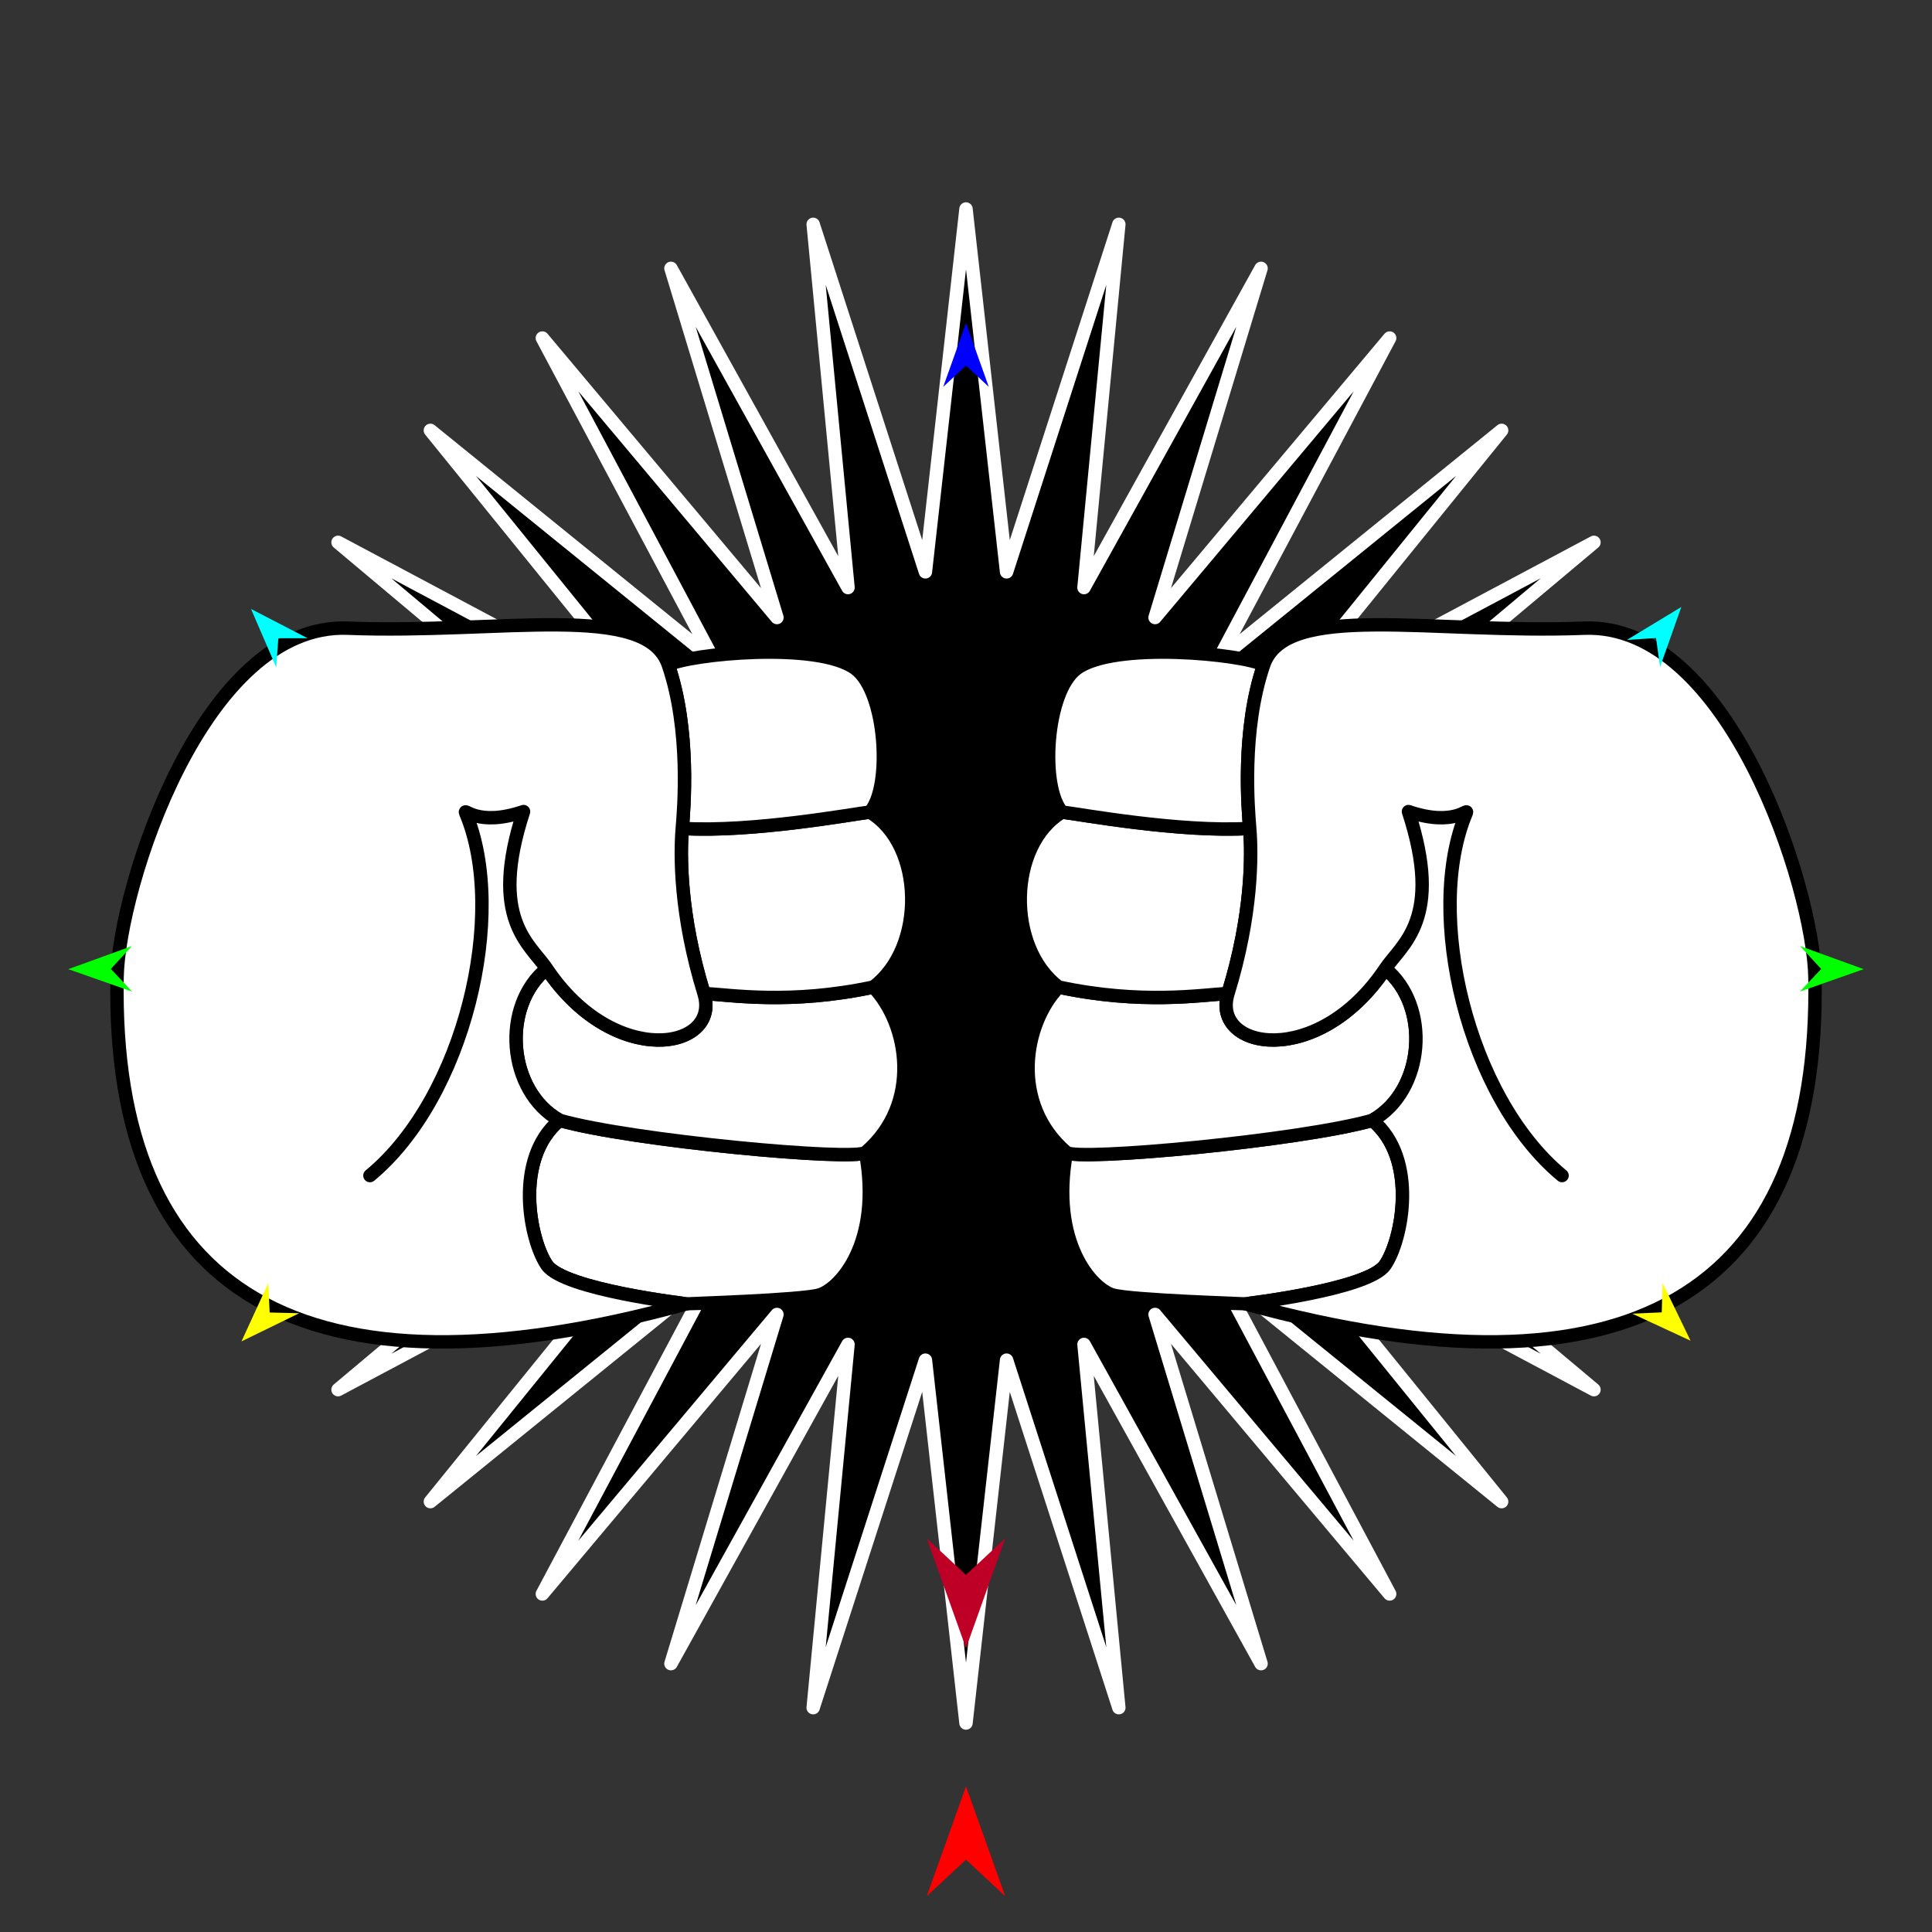 <?xml version="1.0" encoding="utf-8"?>
<!-- Generator: Moho 12.5 build 22414 -->
<!DOCTYPE svg PUBLIC "-//W3C//DTD SVG 1.1//EN" "http://www.w3.org/Graphics/SVG/1.1/DTD/svg11.dtd">
<svg version="1.1" id="Frame_0" xmlns="http://www.w3.org/2000/svg" xmlns:xlink="http://www.w3.org/1999/xlink" width="720px" height="720px">
<rect width="100%" height="100%" fill="#333333" stroke="none"/>
<g id="hands_fists">
<g id="starburst">
<path fill="#000000" fill-rule="evenodd" stroke="#ffffff" stroke-width="5" stroke-linecap="round" stroke-linejoin="round" d="M 360.000 642.109 C 360.002 642.096 375.125 506.909 375.126 506.895 C 375.130 506.908 416.948 636.379 416.953 636.392 C 416.951 636.379 403.976 501.046 403.975 501.033 C 403.981 501.045 469.947 619.976 469.954 619.988 C 469.950 619.975 430.465 489.883 430.461 489.870 C 430.469 489.881 517.871 594.009 517.880 594.020 C 517.873 594.008 454.003 474.008 453.997 473.996 C 454.007 474.005 559.599 559.601 559.610 559.610 C 559.601 559.599 474.005 454.008 473.996 453.997 C 474.008 454.003 594.008 517.874 594.020 517.880 C 594.009 517.871 489.881 430.469 489.870 430.461 C 489.883 430.465 619.975 469.950 619.988 469.954 C 619.976 469.947 501.045 403.981 501.033 403.975 C 501.046 403.976 636.379 416.951 636.392 416.953 C 636.379 416.948 506.908 375.130 506.895 375.126 C 506.909 375.125 642.096 360.002 642.109 360.000 C 642.096 359.999 506.909 344.875 506.895 344.874 C 506.908 344.870 636.379 303.052 636.392 303.047 C 636.379 303.049 501.046 316.024 501.033 316.025 C 501.045 316.019 619.976 250.053 619.988 250.046 C 619.975 250.050 489.883 289.535 489.870 289.539 C 489.881 289.531 594.009 202.129 594.020 202.120 C 594.008 202.127 474.008 265.997 473.996 266.003 C 474.005 265.993 559.601 160.401 559.610 160.391 C 559.599 160.399 454.008 245.995 453.997 246.004 C 454.003 245.992 517.874 125.993 517.880 125.981 C 517.871 125.991 430.469 230.119 430.461 230.130 C 430.465 230.117 469.950 100.025 469.954 100.012 C 469.947 100.024 403.981 218.955 403.975 218.967 C 403.976 218.954 416.951 83.621 416.953 83.608 C 416.948 83.621 375.130 213.092 375.126 213.105 C 375.125 213.091 360.002 77.904 360.000 77.891 C 359.999 77.904 344.875 213.091 344.874 213.105 C 344.870 213.092 303.052 83.621 303.047 83.608 C 303.049 83.621 316.024 218.954 316.025 218.967 C 316.019 218.955 250.053 100.024 250.046 100.012 C 250.050 100.025 289.535 230.117 289.539 230.130 C 289.531 230.119 202.129 125.991 202.120 125.981 C 202.127 125.993 265.997 245.992 266.003 246.004 C 265.993 245.995 160.401 160.399 160.391 160.391 C 160.399 160.401 245.995 265.992 246.004 266.003 C 245.992 265.997 125.993 202.126 125.981 202.120 C 125.991 202.129 230.119 289.531 230.130 289.539 C 230.117 289.535 100.025 250.050 100.012 250.046 C 100.024 250.053 218.955 316.019 218.967 316.025 C 218.954 316.024 83.621 303.049 83.608 303.047 C 83.621 303.052 213.092 344.870 213.105 344.874 C 213.091 344.875 77.904 359.999 77.891 360.000 C 77.904 360.002 213.091 375.125 213.105 375.126 C 213.092 375.130 83.621 416.948 83.608 416.953 C 83.621 416.951 218.954 403.976 218.967 403.975 C 218.955 403.981 100.024 469.947 100.012 469.954 C 100.025 469.950 230.117 430.465 230.130 430.461 C 230.119 430.469 125.991 517.871 125.981 517.880 C 125.993 517.873 245.992 454.003 246.004 453.997 C 245.995 454.007 160.399 559.599 160.391 559.610 C 160.401 559.601 265.992 474.005 266.003 473.996 C 265.997 474.008 202.126 594.008 202.120 594.020 C 202.129 594.009 289.531 489.881 289.539 489.870 C 289.535 489.883 250.050 619.975 250.046 619.988 C 250.053 619.976 316.019 501.045 316.025 501.033 C 316.024 501.046 303.049 636.379 303.047 636.392 C 303.052 636.379 344.870 506.908 344.874 506.895 C 344.875 506.909 359.999 642.096 360.000 642.109 Z"/>
</g>
<g id="arm_power_fist_3">
<path fill="#ffffff" fill-rule="evenodd" stroke="#000000" stroke-width="5" stroke-linecap="round" stroke-linejoin="round" d="M 203.842 471.493 C 197.471 462.321 191.316 431.790 208.556 417.513 C 235.218 425.117 318.672 432.839 322.576 429.482 C 328.693 463.037 313.172 480.276 305.386 482.582 C 298.745 484.549 255.823 485.895 255.818 485.896 C 255.813 485.894 210.183 480.623 203.842 471.493 Z"/>
<path fill="none" stroke="#ffffff" stroke-width="1" stroke-linecap="butt" stroke-linejoin="round" d="M 322.576 429.482 C 318.672 432.839 235.218 425.117 208.556 417.513 "/>
<path fill="#ffffff" fill-rule="evenodd" stroke="#000000" stroke-width="5" stroke-linecap="round" stroke-linejoin="round" d="M 203.731 361.000 C 228.847 398.546 268.833 391.260 262.357 370.234 C 272.329 370.784 294.675 374.437 325.479 367.847 C 338.542 381.431 343.730 411.291 322.576 429.482 C 318.672 432.839 235.218 425.117 208.556 417.513 C 189.057 406.588 186.705 374.868 203.731 361.000 Z"/>
<path fill="none" stroke="#ffffff" stroke-width="1" stroke-linecap="butt" stroke-linejoin="round" d="M 325.479 367.847 C 294.675 374.437 272.329 370.784 262.357 370.234 "/>
<path fill="#ffffff" fill-rule="evenodd" stroke="#000000" stroke-width="5" stroke-linecap="round" stroke-linejoin="round" d="M 262.357 370.234 C 253.236 340.614 253.470 318.289 254.265 308.727 C 280.204 310.324 318.077 303.341 324.170 302.639 C 344.404 314.728 345.123 353.117 325.479 367.847 C 294.675 374.437 272.329 370.784 262.357 370.234 Z"/>
<path fill="none" stroke="#ffffff" stroke-width="1" stroke-linecap="butt" stroke-linejoin="round" d="M 324.170 302.639 C 318.077 303.341 280.204 310.324 254.265 308.727 "/>
<path fill="#ffffff" fill-rule="evenodd" stroke="#000000" stroke-width="5" stroke-linecap="round" stroke-linejoin="round" d="M 254.265 308.727 C 254.836 301.848 257.431 272.230 249.056 247.780 C 256.746 243.779 304.842 238.834 318.807 249.199 C 330.421 257.821 332.450 293.622 324.170 302.639 C 318.077 303.341 280.204 310.324 254.265 308.727 Z"/>
<path fill="none" stroke="#ffffff" stroke-width="1" stroke-linecap="butt" stroke-linejoin="round" d="M 255.818 485.896 C 255.813 485.894 210.183 480.623 203.842 471.493 "/>
<path fill="none" stroke="#ffffff" stroke-width="1" stroke-linecap="butt" stroke-linejoin="round" d="M 203.842 471.493 C 197.471 462.321 191.316 431.790 208.556 417.513 "/>
<path fill="none" stroke="#ffffff" stroke-width="1" stroke-linecap="butt" stroke-linejoin="round" d="M 208.556 417.513 C 189.057 406.588 186.705 374.868 203.731 361.000 "/>
<path fill="none" stroke="#ffffff" stroke-width="1" stroke-linecap="butt" stroke-linejoin="round" d="M 203.731 361.000 C 228.847 398.546 268.833 391.260 262.357 370.234 "/>
<path fill="none" stroke="#ffffff" stroke-width="1" stroke-linecap="butt" stroke-linejoin="round" d="M 262.357 370.234 C 253.236 340.614 253.470 318.289 254.265 308.727 "/>
<path fill="none" stroke="#ffffff" stroke-width="1" stroke-linecap="butt" stroke-linejoin="round" d="M 254.265 308.727 C 254.836 301.848 257.431 272.230 249.056 247.780 "/>
<path fill="#ffffff" fill-rule="evenodd" stroke="none" d="M 43.625 364.259 C 41.516 482.470 113.013 525.122 255.818 485.896 C 255.813 485.894 210.183 480.623 203.842 471.493 C 197.471 462.321 191.316 431.790 208.556 417.513 C 189.057 406.588 186.705 374.868 203.731 361.000 C 228.847 398.546 268.833 391.260 262.357 370.234 C 253.236 340.614 253.470 318.289 254.265 308.727 C 254.836 301.848 257.431 272.230 249.056 247.780 C 240.908 223.994 186.763 236.338 129.608 234.104 C 75.774 232.000 44.220 330.938 43.625 364.259 Z"/>
<path fill="none" stroke="#000000" stroke-width="5" stroke-linecap="round" stroke-linejoin="round" d="M 43.625 364.259 C 41.516 482.470 113.013 525.122 255.818 485.896 C 255.813 485.894 210.183 480.623 203.842 471.493 C 197.471 462.321 191.316 431.790 208.556 417.513 C 189.057 406.588 186.705 374.868 203.731 361.000 C 228.847 398.546 268.833 391.260 262.357 370.234 C 253.236 340.614 253.470 318.289 254.265 308.727 C 254.836 301.848 257.431 272.230 249.056 247.780 C 240.908 223.994 186.763 236.338 129.608 234.104 C 75.774 232.000 44.220 330.938 43.625 364.259 M 195.106 302.450 C 181.973 342.596 197.619 351.863 203.731 361.000 M 173.552 302.949 C 172.669 300.858 177.968 308.309 195.106 302.450 M 137.868 438.097 C 173.126 408.971 189.363 340.385 173.552 302.949 "/>
<path fill="#ffffff" fill-rule="evenodd" stroke="#000000" stroke-width="5" stroke-linecap="round" stroke-linejoin="round" d="M 516.158 471.493 C 522.529 462.321 528.684 431.790 511.444 417.513 C 484.781 425.117 401.327 432.839 397.424 429.482 C 391.307 463.037 406.828 480.276 414.614 482.582 C 421.255 484.549 464.177 485.895 464.182 485.896 C 464.187 485.894 509.817 480.623 516.158 471.493 Z"/>
<path fill="none" stroke="#ffffff" stroke-width="1" stroke-linecap="butt" stroke-linejoin="round" d="M 397.424 429.482 C 401.327 432.839 484.781 425.117 511.444 417.513 "/>
<path fill="#ffffff" fill-rule="evenodd" stroke="#000000" stroke-width="5" stroke-linecap="round" stroke-linejoin="round" d="M 516.269 361.000 C 491.152 398.546 451.167 391.260 457.643 370.234 C 447.671 370.784 425.324 374.437 394.521 367.847 C 381.458 381.431 376.270 411.291 397.424 429.482 C 401.327 432.839 484.781 425.117 511.444 417.513 C 530.943 406.588 533.295 374.868 516.269 361.000 Z"/>
<path fill="none" stroke="#ffffff" stroke-width="1" stroke-linecap="butt" stroke-linejoin="round" d="M 394.521 367.847 C 425.324 374.437 447.671 370.784 457.643 370.234 "/>
<path fill="#ffffff" fill-rule="evenodd" stroke="#000000" stroke-width="5" stroke-linecap="round" stroke-linejoin="round" d="M 457.643 370.234 C 466.764 340.614 466.530 318.289 465.735 308.727 C 439.796 310.324 401.923 303.341 395.830 302.639 C 375.596 314.728 374.877 353.117 394.521 367.847 C 425.324 374.437 447.671 370.784 457.643 370.234 Z"/>
<path fill="none" stroke="#ffffff" stroke-width="1" stroke-linecap="butt" stroke-linejoin="round" d="M 395.830 302.639 C 401.923 303.341 439.796 310.324 465.735 308.727 "/>
<path fill="#ffffff" fill-rule="evenodd" stroke="#000000" stroke-width="5" stroke-linecap="round" stroke-linejoin="round" d="M 465.735 308.727 C 465.164 301.848 462.569 272.230 470.944 247.780 C 463.254 243.779 415.157 238.834 401.193 249.199 C 389.579 257.821 387.550 293.622 395.830 302.639 C 401.923 303.341 439.796 310.324 465.735 308.727 Z"/>
<path fill="none" stroke="#ffffff" stroke-width="1" stroke-linecap="butt" stroke-linejoin="round" d="M 464.182 485.896 C 464.187 485.894 509.817 480.623 516.158 471.493 "/>
<path fill="none" stroke="#ffffff" stroke-width="1" stroke-linecap="butt" stroke-linejoin="round" d="M 516.158 471.493 C 522.529 462.321 528.684 431.790 511.444 417.513 "/>
<path fill="none" stroke="#ffffff" stroke-width="1" stroke-linecap="butt" stroke-linejoin="round" d="M 511.444 417.513 C 530.943 406.588 533.295 374.868 516.269 361.000 "/>
<path fill="none" stroke="#ffffff" stroke-width="1" stroke-linecap="butt" stroke-linejoin="round" d="M 516.269 361.000 C 491.152 398.546 451.167 391.260 457.643 370.234 "/>
<path fill="none" stroke="#ffffff" stroke-width="1" stroke-linecap="butt" stroke-linejoin="round" d="M 457.643 370.234 C 466.764 340.614 466.530 318.289 465.735 308.727 "/>
<path fill="none" stroke="#ffffff" stroke-width="1" stroke-linecap="butt" stroke-linejoin="round" d="M 465.735 308.727 C 465.164 301.848 462.569 272.230 470.944 247.780 "/>
<path fill="#ffffff" fill-rule="evenodd" stroke="none" d="M 676.375 364.260 C 678.484 482.470 606.987 525.122 464.182 485.896 C 464.187 485.894 509.817 480.623 516.158 471.493 C 522.529 462.321 528.684 431.790 511.444 417.513 C 530.943 406.588 533.295 374.868 516.269 361.000 C 491.152 398.546 451.167 391.260 457.643 370.234 C 466.764 340.614 466.530 318.289 465.735 308.727 C 465.164 301.848 462.569 272.230 470.944 247.780 C 479.092 223.994 533.237 236.338 590.392 234.104 C 644.226 232.000 675.781 330.938 676.375 364.260 Z"/>
<path fill="none" stroke="#000000" stroke-width="5" stroke-linecap="round" stroke-linejoin="round" d="M 676.375 364.260 C 678.484 482.470 606.987 525.122 464.182 485.896 C 464.187 485.894 509.817 480.623 516.158 471.493 C 522.529 462.321 528.684 431.790 511.444 417.513 C 530.943 406.588 533.295 374.868 516.269 361.000 C 491.152 398.546 451.167 391.260 457.643 370.234 C 466.764 340.614 466.530 318.289 465.735 308.727 C 465.164 301.848 462.569 272.230 470.944 247.780 C 479.092 223.994 533.237 236.338 590.392 234.104 C 644.226 232.000 675.781 330.938 676.375 364.260 M 524.894 302.450 C 538.027 342.596 522.381 351.863 516.269 361.000 M 546.448 302.949 C 547.331 300.858 542.032 308.309 524.894 302.450 M 582.132 438.097 C 546.874 408.971 530.636 340.385 546.448 302.949 "/>
</g>
<g id="specs_2">
<path fill="#ff0000" fill-rule="evenodd" stroke="none" d="M 360.000 665.722 C 360.001 665.726 374.603 706.611 374.604 706.615 C 374.603 706.613 360.001 693.028 360.000 693.026 C 359.999 693.028 345.397 706.613 345.396 706.615 C 345.397 706.611 359.999 665.726 360.000 665.722 Z"/>
<path fill="#0000ff" fill-rule="evenodd" stroke="none" d="M 360.000 120.392 C 360.001 120.395 368.482 144.144 368.483 144.146 C 368.482 144.146 360.001 136.254 360.000 136.253 C 359.999 136.254 351.518 144.146 351.517 144.146 C 351.518 144.144 359.999 120.395 360.000 120.392 Z"/>
<path fill="#00ff00" fill-rule="evenodd" stroke="none" d="M 25.445 361.179 C 25.447 361.178 49.153 352.576 49.156 352.575 C 49.155 352.576 41.306 361.098 41.305 361.099 C 41.306 361.100 49.240 369.541 49.241 369.542 C 49.239 369.541 25.447 361.180 25.445 361.179 Z"/>
<path fill="#ffff00" fill-rule="evenodd" stroke="none" d="M 89.988 499.901 C 89.989 499.899 99.974 478.158 99.975 478.156 C 99.975 478.157 100.501 489.135 100.501 489.137 C 100.502 489.137 111.489 489.403 111.490 489.403 C 111.488 489.404 89.990 499.900 89.988 499.901 Z"/>
<path fill="#ffff00" fill-rule="evenodd" stroke="none" d="M 630.012 499.635 C 630.011 499.633 619.591 478.097 619.590 478.094 C 619.590 478.095 619.285 489.082 619.285 489.083 C 619.284 489.083 608.303 489.570 608.302 489.570 C 608.304 489.571 630.010 499.634 630.012 499.635 Z"/>
<path fill="#00ff00" fill-rule="evenodd" stroke="none" d="M 694.555 361.179 C 694.553 361.178 670.847 352.576 670.844 352.575 C 670.845 352.576 678.694 361.098 678.695 361.099 C 678.694 361.100 670.760 369.541 670.759 369.542 C 670.761 369.541 694.553 361.180 694.555 361.179 Z"/>
<path fill="#00ffff" fill-rule="evenodd" stroke="none" d="M 626.575 226.207 C 626.574 226.209 618.658 248.560 618.658 248.562 C 618.658 248.561 617.159 237.772 617.158 237.771 C 617.157 237.771 606.288 238.488 606.287 238.488 C 606.289 238.487 626.573 226.208 626.575 226.207 Z"/>
<path fill="#00ffff" fill-rule="evenodd" stroke="none" d="M 93.556 226.948 C 93.557 226.950 102.946 248.723 102.947 248.725 C 102.947 248.724 103.723 237.859 103.723 237.858 C 103.724 237.858 114.617 237.849 114.618 237.849 C 114.616 237.848 93.559 226.949 93.556 226.948 Z"/>
<path fill="#be0027" fill-rule="evenodd" stroke="none" d="M 360.000 614.217 C 360.001 614.213 374.603 573.328 374.604 573.324 C 374.603 573.325 360.001 586.911 360.000 586.912 C 359.999 586.911 345.397 573.325 345.396 573.324 C 345.397 573.328 359.999 614.213 360.000 614.217 Z"/>
</g>
</g>
</svg>
